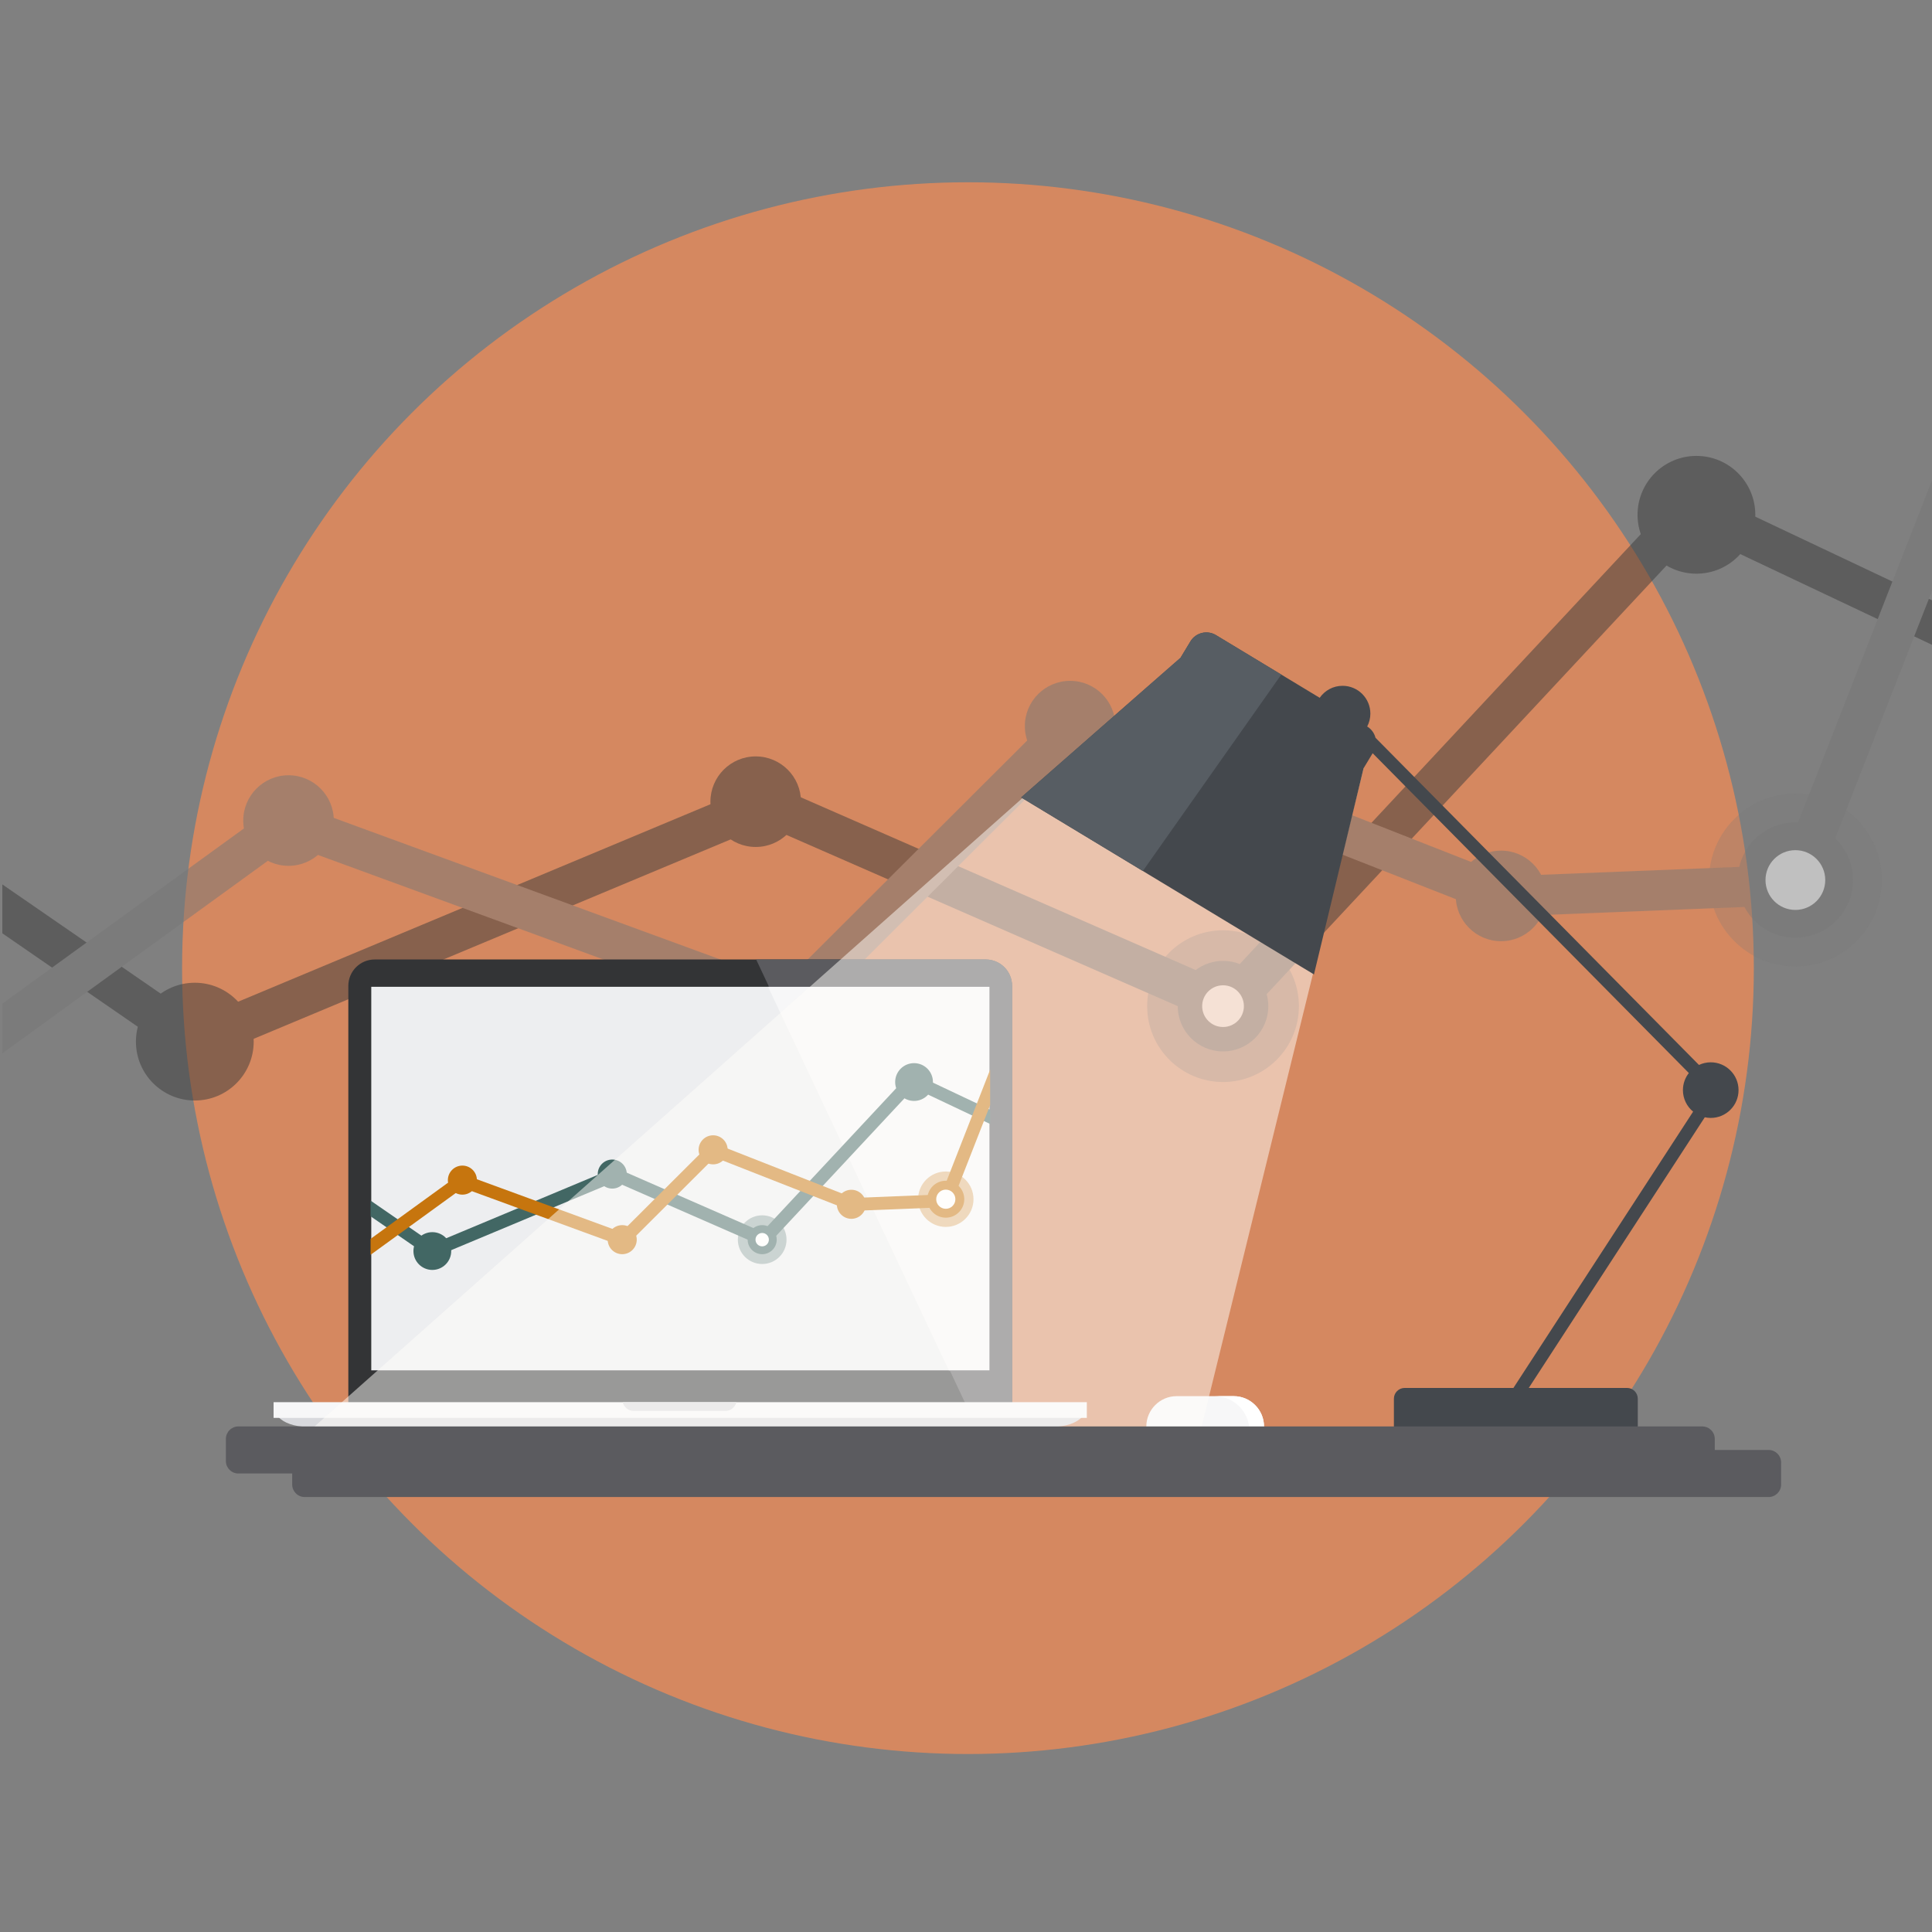 <?xml version="1.0" encoding="windows-1252"?>
<!-- Generator: Adobe Illustrator 16.0.0, SVG Export Plug-In . SVG Version: 6.00 Build 0)  -->
<!DOCTYPE svg PUBLIC "-//W3C//DTD SVG 1.1//EN" "http://www.w3.org/Graphics/SVG/1.1/DTD/svg11.dtd">
<svg version="1.1" id="Vectorportal.com" xmlns="http://www.w3.org/2000/svg" xmlns:xlink="http://www.w3.org/1999/xlink" x="0px" y="0px" width="900px" height="900px" viewBox="0 0 900 900" style="enable-background:new 0 0 900 900;" xml:space="preserve">
<rect x="0" y="0" width="900" height="900" fill="#808080" stroke="none"/>
<g>
	<circle style="fill:#D58860;" cx="450.911" cy="451" r="366.089"/>
	<g style="opacity:0.5;">
		<path style="fill:#3A3A3A;" d="M900.737,279.98l-114.799-54.318L569.704,457.45l-213.448-93.387L91.86,474.604L1.085,411.992    c0,7.963,0,15.566,0,22.777l88.559,61.081l266.443-111.396l218.268,95.5l215.947-231.483l110.435,52.253    C900.737,293.917,900.737,287.007,900.737,279.98z"/>
		<circle style="fill:#3A3A3A;" cx="90.753" cy="485.229" r="27.431"/>
		<circle style="fill:#3A3A3A;" cx="790.261" cy="239.813" r="27.431"/>
		<circle style="fill:#3A3A3A;" cx="352.038" cy="373.457" r="21.095"/>
		<circle style="opacity:0.5;fill:#3A3A3A;" cx="569.736" cy="468.701" r="35.338"/>
		<circle style="fill:#3A3A3A;" cx="569.736" cy="468.701" r="21.095"/>
		<circle style="fill:#FFFFFF;" cx="569.736" cy="468.701" r="9.717"/>
		<circle style="opacity:0.5;fill:#767676;" cx="836.353" cy="409.96" r="40.233"/>
		<path style="fill:#767676;" d="M900.737,221.874l-70.882,181.172l-127.698,5.096l-205.931-80.856L365.331,457.844L132.18,372.467    L1.085,467.542c0,8.691,0,16.446,0,23.163l134.021-97.199l235,86.054l130.68-130.338l198.185,77.811l143.879-5.737l57.888-147.959    C900.737,256.723,900.737,239.549,900.737,221.874z"/>
		<circle style="fill:#767676;" cx="134.409" cy="382.243" r="21.095"/>
		<circle style="fill:#767676;" cx="699.245" cy="417.347" r="21.095"/>
		<circle style="fill:#767676;" cx="836.352" cy="409.96" r="26.826"/>
		<circle style="fill:#FFFFFF;" cx="836.353" cy="409.96" r="13.918"/>
		<circle style="fill:#767676;" cx="498.506" cy="338.255" r="21.095"/>
		<circle style="fill:#767676;" cx="366.488" cy="468.701" r="21.095"/>
	</g>
	<g>
		<path style="fill:#333436;" d="M470.957,657.249c0.337-1.12,0.519-2.307,0.519-3.536V459.251c0-6.788-5.503-12.292-12.291-12.292    H174.553c-6.788,0-12.291,5.504-12.291,12.292v194.462c0,1.229,0.183,2.416,0.518,3.536H470.957z"/>
		<rect x="172.95" y="459.689" style="fill:#EDEEF0;" width="287.973" height="178.667"/>
		<path style="fill:#5B5B5F;" d="M459.185,446.959H352.242l98.145,208.26h20.993c0.062-0.494,0.096-0.996,0.096-1.506V459.251    C471.476,452.463,465.973,446.959,459.185,446.959z"/>
		<polygon style="fill:#F7F7F8;" points="442.002,638.356 460.923,638.356 460.923,459.689 357.802,459.689   "/>
		<path style="fill:#D8D9DD;" d="M129.692,660.066c2.376,2.728,7.576,4.621,13.612,4.621h347.13c6.036,0,11.236-1.894,13.612-4.621    H129.692z"/>
		<rect x="127.447" y="653.189" style="fill:#F7F7F8;" width="378.843" height="7.316"/>
		<path style="fill:#D8D9DD;" d="M290.045,653.189c0.655,2.348,2.671,4.06,5.061,4.06h42.917c2.388,0,4.406-1.712,5.061-4.06    H290.045z"/>
	</g>
	<g>
		<path style="fill:#426764;" d="M461.243,516.938l-36.828-17.426l-69.369,74.359l-68.476-29.959l-84.82,35.462l-29.121-20.086    c0,2.555,0,4.994,0,7.307l28.41,19.596l85.477-35.736l70.022,30.637l69.277-74.262l35.428,16.764    C461.243,521.41,461.243,519.192,461.243,516.938z"/>
		<circle style="fill:#426764;" cx="201.395" cy="582.783" r="8.8"/>
		<circle style="fill:#426764;" cx="425.802" cy="504.053" r="8.8"/>
		<circle style="fill:#426764;" cx="285.217" cy="546.927" r="6.767"/>
		<circle style="opacity:0.5;fill:#426764;" cx="355.056" cy="577.481" r="11.337"/>
		<circle style="fill:#426764;" cx="355.056" cy="577.481" r="6.767"/>
		<circle style="fill:#FFFFFF;" cx="355.056" cy="577.481" r="3.117"/>
		<circle style="opacity:0.5;fill:#C6750E;" cx="440.588" cy="558.637" r="12.907"/>
		<path style="fill:#C6750E;" d="M461.243,498.298l-22.739,58.121l-40.966,1.635l-66.064-25.939l-41.992,41.884l-74.796-27.389    l-42.056,30.5c0,2.788,0,5.276,0,7.431l42.995-31.182l75.39,27.606l41.923-41.813l63.579,24.962l46.157-1.841l18.57-47.466    C461.243,509.478,461.243,503.968,461.243,498.298z"/>
		<circle style="fill:#C6750E;" cx="215.4" cy="549.745" r="6.767"/>
		<circle style="fill:#C6750E;" cx="396.603" cy="561.007" r="6.767"/>
		<circle style="fill:#C6750E;" cx="440.588" cy="558.637" r="8.606"/>
		<circle style="fill:#FFFFFF;" cx="440.588" cy="558.637" r="4.465"/>
		<circle style="fill:#C6750E;" cx="332.205" cy="535.634" r="6.768"/>
		<circle style="fill:#C6750E;" cx="289.853" cy="577.481" r="6.768"/>
	</g>
	<g>
		<path style="fill:#F7F7F8;" d="M588.825,664.607c0-0.036,0.005-0.071,0.005-0.108l0,0c0-7.765-6.353-14.117-14.117-14.117h-26.596    c-7.765,0-14.117,6.353-14.117,14.117l0,0c0,0.037,0.005,0.072,0.006,0.108H588.825z"/>
		<path style="fill:#FFFFFF;" d="M574.713,650.382h-8.851c8.233,0,15.074,6.242,16.036,14.226h6.927    c0-0.036,0.005-0.071,0.005-0.108l0,0C588.83,656.734,582.478,650.382,574.713,650.382z"/>
	</g>
	<g>
		<polygon style="opacity:0.5;fill:#FFFEFA;" points="555.606,681.429 127.447,681.429 551.046,305.42 635.536,356.486   "/>
		<path style="fill:#44484D;" d="M796.927,494.864c-1.964,0-3.817,0.449-5.485,1.23L640.755,343.676    c-0.54-2.114-1.868-4.026-3.864-5.244c0.941-1.795,1.48-3.835,1.48-6.003c0-7.155-5.8-12.955-12.955-12.955    c-4.415,0-8.31,2.213-10.648,5.586l-48.336-29.214c-4.072-2.461-9.418-1.143-11.88,2.929l-4.592,7.598l-74.284,65.102    l136.417,82.45l23.105-96.034l4.238-7.012l147.285,148.979c-1.718,2.198-2.75,4.957-2.75,7.963c0,4.039,1.85,7.645,4.747,10.021    l-83.707,128.71h-50.679c-2.75,0-5,2.25-5,5v24.879c0,2.75,2.25,5,5,5h103.605c2.75,0,5-2.25,5-5V651.55c0-2.75-2.25-5-5-5h-45.77    l81.994-126.078c0.892,0.193,1.814,0.302,2.764,0.302c7.154,0,12.955-5.8,12.955-12.954    C809.882,500.664,804.081,494.864,796.927,494.864z"/>
		<path style="fill:#575D63;" d="M596.874,314.244l-30.442-18.399c-4.072-2.461-9.418-1.143-11.88,2.929l-4.592,7.598    l-74.284,65.102l56.705,34.272L596.874,314.244z"/>
	</g>
	<path style="fill:#5B5B5F;" d="M823.897,675.449h-25.084v-5.153c0-3.194-2.614-5.809-5.809-5.809H111.032   c-3.195,0-5.809,2.614-5.809,5.809v10.307c0,3.194,2.614,5.809,5.809,5.809h25.084v5.153c0,3.194,2.614,5.809,5.809,5.809h681.973   c3.195,0,5.809-2.614,5.809-5.809v-10.307C829.706,678.063,827.093,675.449,823.897,675.449z"/>
</g>
</svg>
